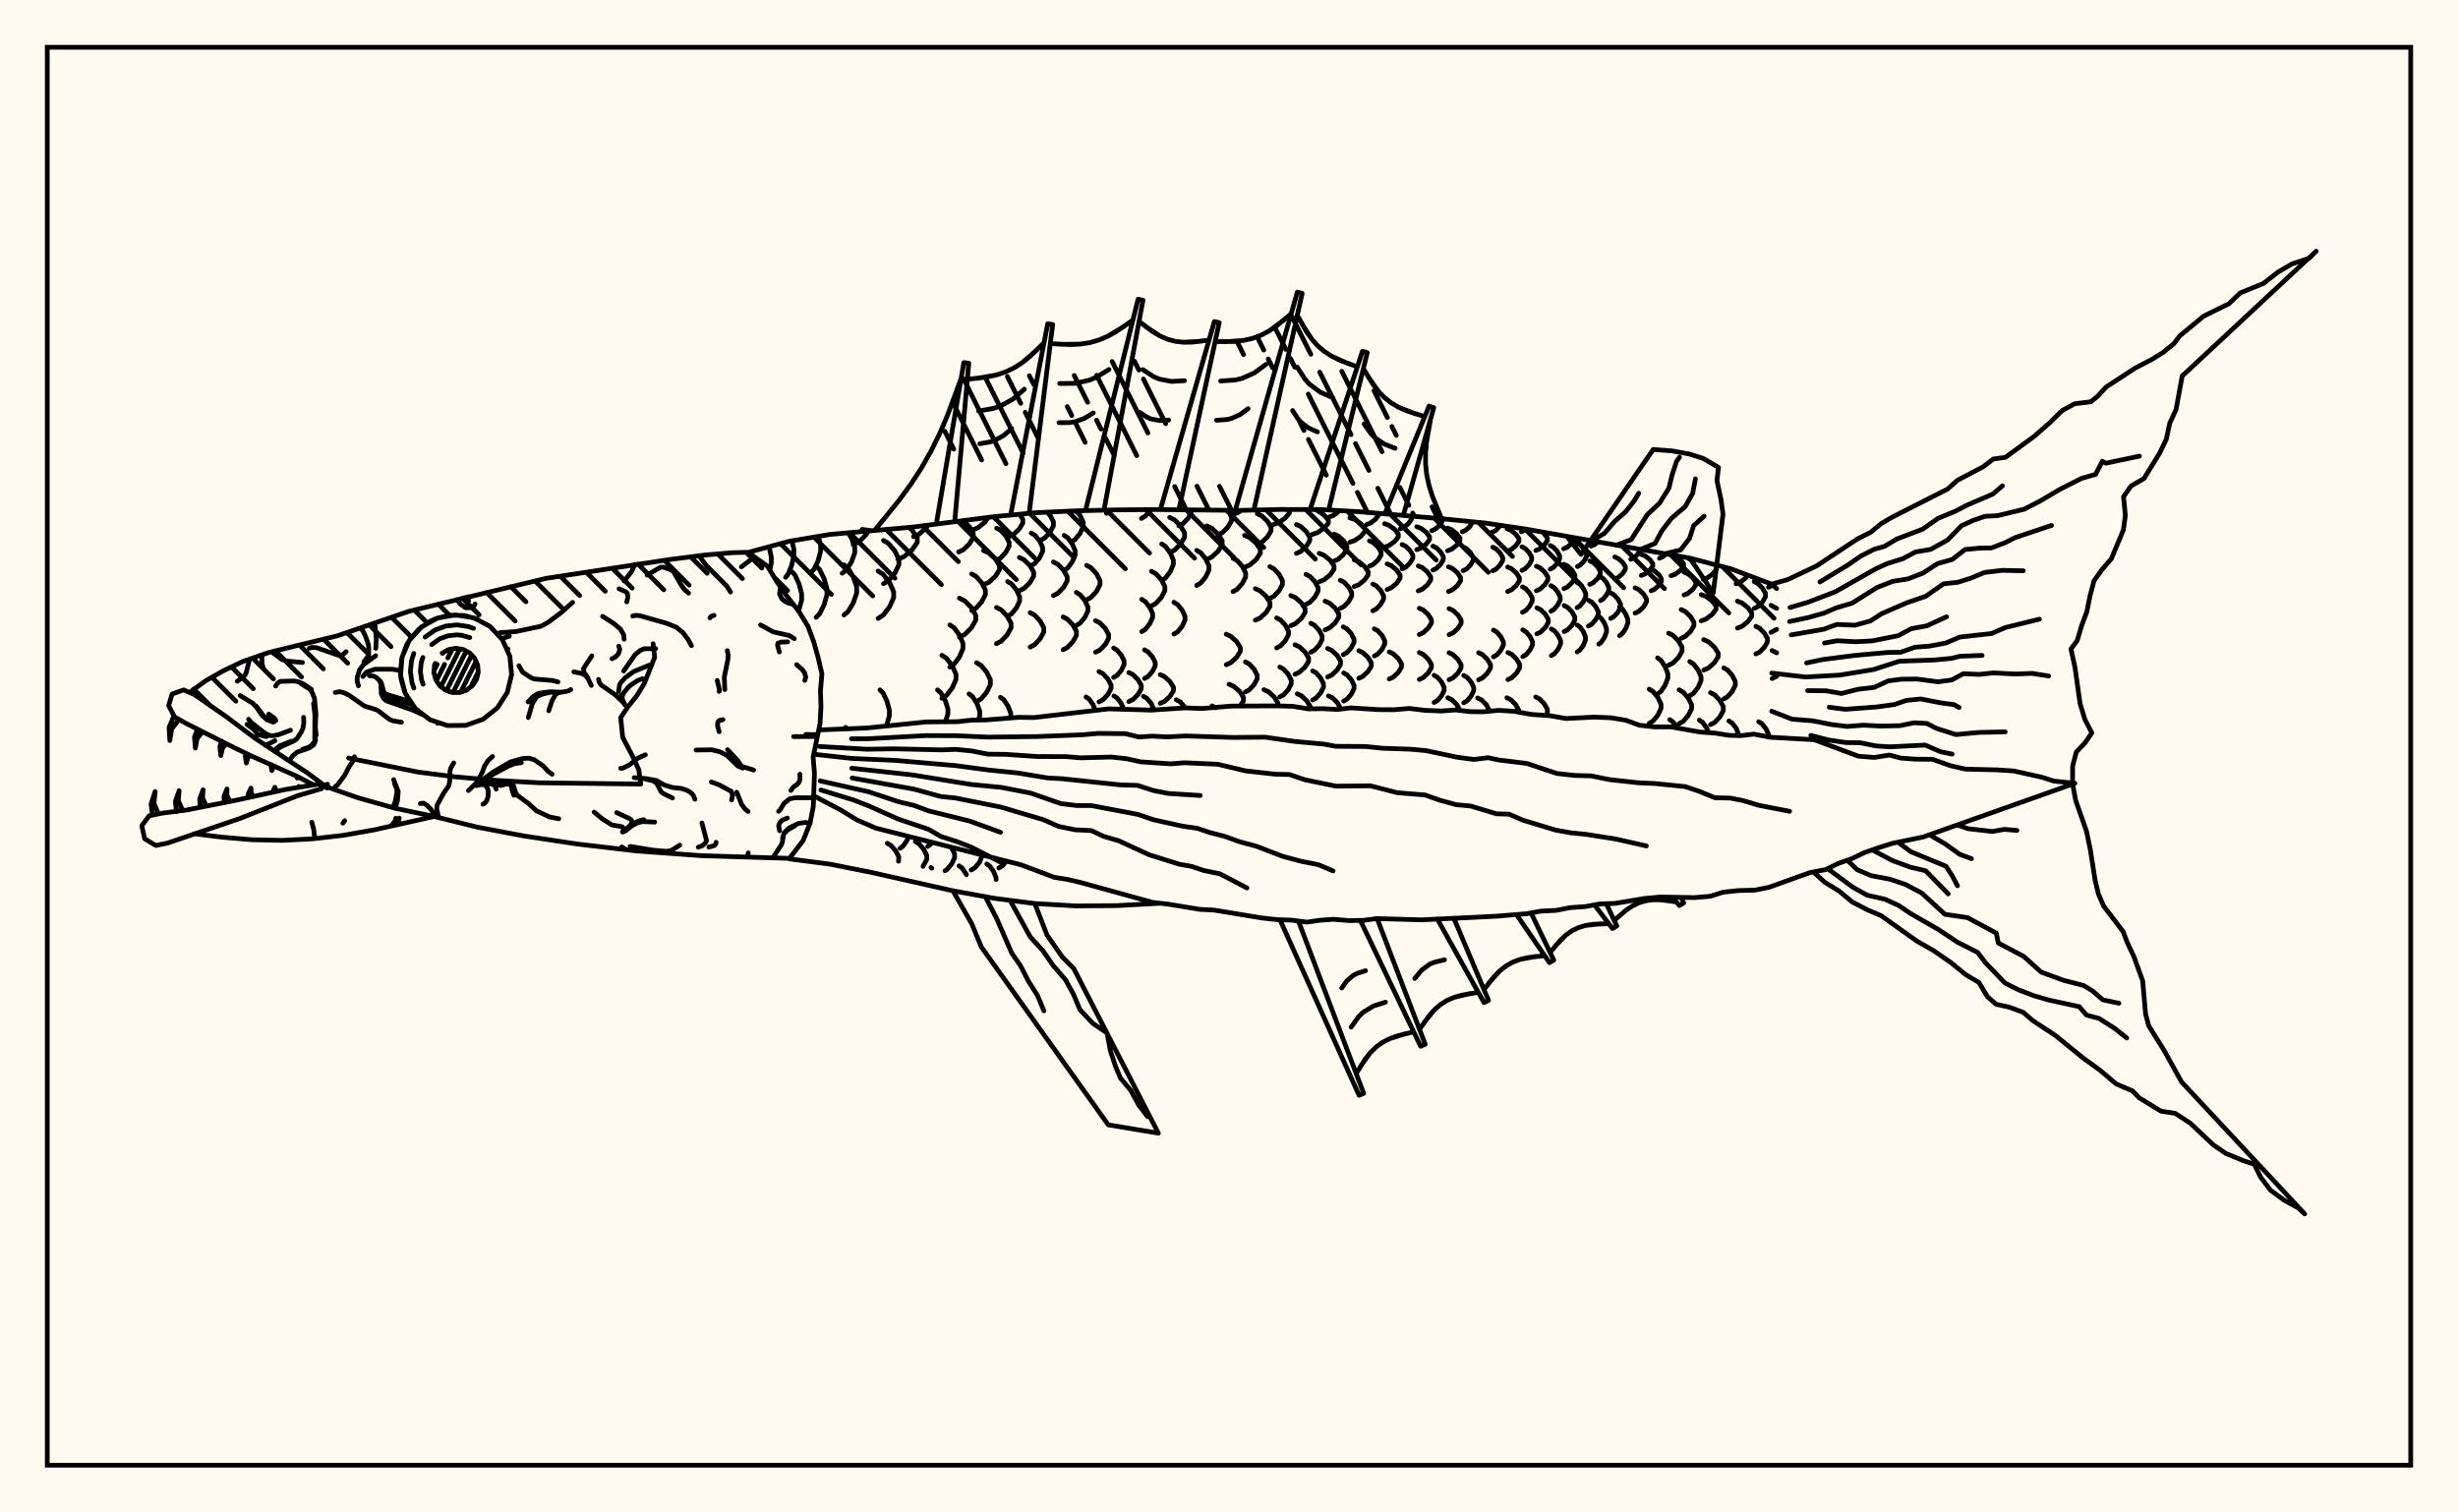 <svg xmlns="http://www.w3.org/2000/svg" width="520" height="320"><rect x="0" y="0" width="520" height="320" fill="floralwhite"/><rect x="10" y="10" width="500" height="300" stroke="black" stroke-width="1" fill="none"/><path stroke="black" stroke-width="1" fill="none" stroke-linecap="round" stroke-linejoin="round" d="
M 158.27 116.88 166.96 114.52 175.62 113.07 192.94 111.54 210.26 109.32 218.92 108.49 227.58 108.08 236.24 107.88 244.9 107.81 262.22 107.99 270.88 107.79 279.54 107.81 288.2 108.31 305.52 109.8 314.18 110.66 322.84 111.95 357.48 118.08 366.15 120.34 374.81 123.59 375.86 124.53 
M 245.46 191.11 236.24 191.61 227.58 191.67 218.92 191.17 210.26 190.05 201.6 188.47 184.28 184.57 175.62 182.84 167.01 181.72 
M 162.86 120.62 163.17 119.16 163.17 117.85 162.7 115.67 
M 168.95 129.28 169.59 126.97 169.59 125.65 169.04 123.53 168.18 121.66 167.51 120.93 
M 179.33 154.24 178.89 153.9 
M 166.19 122.15 166.76 121.43 167.48 119.6 167.95 117.52 167.95 116.23 167.54 114.42 
M 172.66 130.6 173.4 129.86 174.33 127.98 174.94 125.85 174.94 124.53 174.33 122.39 173.4 120.51 172.66 119.78 
M 190.09 182.22 190.15 181.31 189.49 180.01 188.48 178.87 187.7 178.42 
M 171.57 121.12 172.23 120.42 173.07 118.64 173.61 116.61 173.61 115.36 173.11 113.49 
M 187.53 153.57 188.15 151.45 188.15 150.25 187.63 148.33 186.81 146.62 186.17 145.96 
M 190.42 179.47 191.06 179.01 191.88 177.82 192.21 176.96 
M 172.56 113.72 172.84 113.54 
M 178.55 130.12 179.41 129.4 180.52 127.55 181.24 125.46 181.24 124.17 180.52 122.08 179.41 120.23 178.55 119.51 
M 195.27 183.31 196.06 181.82 196.06 181 195.42 179.69 194.42 178.52 193.65 178.07 
M 178.18 121.28 179.03 120.61 180.13 118.9 180.83 116.96 180.83 115.76 180.13 113.82 179.42 112.71 
M 196.26 179.08 196.89 178.61 197.17 178.21 
M 197.13 183.68 196.95 183.55 
M 180.5 115.24 181.69 114.66 183.21 113.16 183.7 112.31 
M 185.77 130.84 186.83 130.16 188.18 128.41 189.06 126.44 189.06 125.22 188.18 123.24 186.83 121.5 185.77 120.82 
M 199.91 184.23 200.33 183.98 201.32 182.8 201.95 181.48 201.95 180.65 201.25 179.24 
M 186.9 123.49 187.95 122.87 189.3 121.28 190.17 119.48 190.17 118.36 189.3 116.56 187.95 114.97 186.9 114.35 
M 200 152.7 200.53 151.06 200.53 149.95 199.95 148.16 199.04 146.58 198.33 145.97 
M 204.45 185.04 203.53 183.64 202.89 183.19 
M 189.95 118.31 191.27 117.76 192.96 116.35 194.05 114.75 194.05 113.76 192.96 112.17 192.28 111.6 
M 199.26 147.75 200.22 147.14 201.45 145.55 202.24 143.76 202.24 142.65 201.45 140.86 200.22 139.27 199.26 138.65 
M 205.46 184.08 206.22 183.62 207.21 182.45 207.84 180.9 
M 193.26 113.53 194.41 113.03 195.88 111.76 196.3 111.11 
M 200.94 141.14 201.84 140.53 202.98 138.98 203.72 137.22 203.72 136.13 202.98 134.37 201.84 132.82 200.94 132.22 
M 206.95 152.35 207.27 151.47 207.27 150.46 206.67 148.82 205.74 147.37 205.01 146.81 
M 210.73 186.07 210.73 185.73 210.21 184.41 209.39 183.24 208.76 182.79 
M 202.96 134.82 204.08 134.26 205.51 132.82 206.43 131.2 206.43 130.19 205.51 128.56 204.08 127.12 202.96 126.56 
M 206.6 148.45 207.54 147.89 208.74 146.46 209.52 144.84 209.52 143.83 208.74 142.21 207.54 140.78 206.6 140.22 
M 211.3 183.65 212.06 183.2 212.91 182.18 
M 202.8 116.79 203.8 116.31 205.07 115.08 205.9 113.69 205.9 112.83 205.07 111.44 203.69 110.16 
M 205.57 129.18 206.5 128.65 207.7 127.31 208.47 125.78 208.47 124.84 207.7 123.32 206.5 121.97 205.57 121.44 
M 213.82 151.86 213.83 150.9 213.25 149.39 212.35 148.05 211.65 147.53 
M 205.76 112.11 206.88 111.67 208.32 110.52 209.07 109.47 
M 208.09 123.71 209.17 123.22 210.56 121.96 211.45 120.54 211.45 119.66 210.56 118.24 209.17 116.98 208.09 116.49 
M 210.81 136.18 211.81 135.66 213.08 134.33 213.9 132.82 213.9 131.88 213.08 130.37 211.81 129.04 210.81 128.52 
M 210.84 118.51 211.69 118.05 212.78 116.87 213.48 115.54 213.48 114.71 212.78 113.38 211.69 112.2 210.84 111.74 
M 213.17 130.37 213.99 129.88 215.04 128.6 215.71 127.16 215.71 126.26 215.04 124.82 213.99 123.54 213.17 123.04 
M 213.42 113.55 214.37 113.11 215.59 111.97 216.38 110.68 216.38 109.88 215.72 108.8 
M 215.65 124.98 216.63 124.5 217.88 123.28 218.68 121.89 218.68 121.03 217.88 119.65 216.63 118.43 215.65 117.95 
M 217.94 136.9 218.87 136.4 220.05 135.14 220.82 133.71 220.82 132.82 220.05 131.39 218.87 130.12 217.94 129.63 
M 218.15 119.68 218.93 119.21 219.94 118.01 220.58 116.65 220.58 115.8 219.94 114.44 218.93 113.24 218.15 112.77 
M 220.18 114.27 221.05 113.8 222.15 112.6 222.86 111.24 222.86 110.4 222.15 109.04 221.53 108.37 
M 222.86 126.01 223.79 125.52 224.99 124.29 225.77 122.89 225.77 122.02 224.99 120.62 223.79 119.39 222.86 118.9 
M 224.9 137.47 225.8 137 226.97 135.79 227.72 134.43 227.72 133.58 226.97 132.21 225.8 131 224.9 130.53 
M 225.12 120.68 225.87 120.18 226.83 118.89 227.46 117.43 227.46 116.52 226.83 115.06 225.87 113.77 225.12 113.27 
M 227.71 132.33 228.49 131.85 229.5 130.64 230.15 129.26 230.15 128.41 229.5 127.03 228.49 125.82 227.71 125.35 
M 231.72 150.3 231.21 149.03 230.39 147.89 229.75 147.45 
M 226.56 114.68 227.4 114.17 228.48 112.88 229.17 111.41 229.17 110.5 228.48 109.03 227.68 108.07 
M 229.88 126.91 230.79 126.41 231.96 125.14 232.71 123.71 232.71 122.82 231.96 121.38 230.79 120.11 229.88 119.61 
M 231.77 137.99 232.66 137.54 233.81 136.38 234.54 135.06 234.54 134.25 233.81 132.93 232.66 131.77 231.77 131.32 
M 232.5 148.5 233.32 148.06 234.37 146.95 235.05 145.69 235.05 144.91 234.37 143.65 233.32 142.53 232.5 142.1 
M 227.5 108.19 227.66 108.07 
M 235.59 143.33 236.3 142.91 237.22 141.82 237.81 140.6 237.81 139.84 237.22 138.62 236.3 137.54 235.59 137.11 
M 237.7 150.01 237.16 148.76 236.31 147.67 235.65 147.25 
M 238.81 148.44 239.66 148.02 240.74 146.95 241.44 145.74 241.44 144.99 240.74 143.78 239.66 142.72 238.81 142.3 
M 234.08 108.61 234.98 107.91 
M 241.54 133.64 242.28 133.17 243.23 131.99 243.84 130.64 243.84 129.81 243.23 128.47 242.28 127.28 241.54 126.81 
M 242.13 143.55 242.86 143.14 243.79 142.09 244.39 140.9 244.39 140.16 243.79 138.97 242.86 137.91 242.13 137.5 
M 244.13 150.22 243.53 148.8 242.61 147.74 241.89 147.33 
M 243.59 128.19 244.51 127.69 245.68 126.42 246.43 124.97 246.43 124.08 245.68 122.64 244.51 121.37 243.59 120.87 
M 245.45 148.81 246.35 148.4 247.51 147.34 248.26 146.15 248.26 145.4 247.51 144.21 246.35 143.15 245.45 142.74 
M 241.47 109.69 242.32 109.18 243.44 107.82 
M 245.77 122.83 246.56 122.3 247.58 120.96 248.23 119.43 248.23 118.49 247.58 116.96 246.56 115.61 245.77 115.09 
M 248.34 134.16 249.1 133.71 250.07 132.54 250.69 131.21 250.69 130.39 250.07 129.06 249.1 127.89 248.34 127.43 
M 250.81 149.78 249.65 148.47 248.85 148.05 
M 247.45 116.91 248.46 116.4 249.76 115.11 250.6 113.65 250.6 112.74 249.76 111.27 248.46 109.98 247.45 109.47 
M 249.39 111.26 250.29 110.77 251.45 109.53 252.2 107.9 
M 253.17 123.87 254.01 123.36 255.07 122.07 255.76 120.61 255.76 119.71 255.07 118.24 254.01 116.95 253.17 116.45 
M 257.19 149.75 256.42 149.36 
M 255.27 118.37 256.32 117.88 257.68 116.65 258.55 115.25 258.55 114.38 257.68 112.98 256.32 111.75 255.27 111.26 
M 259.42 140.64 260.38 140.2 261.61 139.08 262.4 137.81 262.4 137.02 261.61 135.75 260.38 134.63 259.42 134.19 
M 262.35 149.39 263.05 148.3 263.05 147.54 262.25 146.29 260.99 145.2 260.01 144.77 
M 257.64 113.17 258.58 112.71 259.77 111.52 260.54 110.18 260.54 109.36 259.72 107.97 
M 260.85 125.17 261.71 124.69 262.81 123.46 263.52 122.07 263.52 121.21 262.81 119.82 261.71 118.59 260.85 118.11 
M 263.47 146.41 264.27 145.97 265.3 144.87 265.97 143.61 265.97 142.83 265.3 141.58 264.27 140.47 263.47 140.04 
M 260.79 108.84 261.93 108.44 262.58 107.98 
M 263.28 120.03 264.36 119.57 265.73 118.4 266.62 117.06 266.62 116.24 265.73 114.91 264.36 113.73 263.28 113.27 
M 265.57 131.21 266.57 130.76 267.84 129.6 268.67 128.29 268.67 127.48 267.84 126.16 266.57 125 265.57 124.55 
M 270.34 149.36 270.34 148.7 269.56 147.46 268.34 146.35 267.39 145.92 
M 265.99 115.18 266.93 114.74 268.12 113.62 268.89 112.34 268.89 111.55 268.12 110.27 266.93 109.15 265.99 108.7 
M 268.65 126.6 269.5 126.15 270.6 124.98 271.31 123.66 271.31 122.84 270.6 121.52 269.5 120.35 268.65 119.89 
M 270.08 137.09 270.89 136.66 271.92 135.55 272.58 134.3 272.58 133.53 271.92 132.27 270.89 131.17 270.08 130.74 
M 270.75 147.45 271.53 147.03 272.53 145.93 273.17 144.68 273.17 143.91 272.53 142.66 271.53 141.56 270.75 141.13 
M 269.26 111.03 270.4 110.64 271.85 109.65 272.79 108.53 272.75 107.79 
M 273.08 132.38 274.06 131.95 275.31 130.84 276.11 129.58 276.11 128.8 275.31 127.55 274.06 126.44 273.08 126 
M 273.96 142.66 274.89 142.23 276.07 141.15 276.84 139.92 276.84 139.16 276.07 137.93 274.89 136.84 273.96 136.42 
M 277.22 149.98 277.22 149.54 276.48 148.3 275.33 147.21 274.44 146.79 
M 274.26 117.09 275.17 116.68 276.33 115.61 277.08 114.41 277.08 113.66 276.33 112.46 275.17 111.39 274.26 110.98 
M 276.29 127.86 277.11 127.43 278.16 126.33 278.84 125.08 278.84 124.3 278.16 123.05 277.11 121.95 276.29 121.52 
M 277.31 137.98 278.08 137.57 279.07 136.5 279.7 135.3 279.7 134.55 279.07 133.35 278.08 132.28 277.31 131.87 
M 277.7 148.1 278.43 147.68 279.38 146.61 279.99 145.4 279.99 144.65 279.38 143.44 278.43 142.36 277.7 141.95 
M 277.61 113.07 278.71 112.7 280.11 111.76 281.02 110.69 281.02 110.03 280.11 108.96 278.71 108.02 278.06 107.8 
M 279.09 123.09 280.1 122.68 281.39 121.63 282.22 120.45 282.22 119.71 281.39 118.53 280.1 117.48 279.09 117.07 
M 280.33 133.27 281.26 132.85 282.45 131.8 283.22 130.6 283.22 129.86 282.45 128.66 281.26 127.61 280.33 127.19 
M 280.86 143.23 281.74 142.82 282.87 141.77 283.6 140.58 283.6 139.85 282.87 138.66 281.74 137.61 280.86 137.2 
M 283.66 150.03 282.97 148.72 281.89 147.65 281.04 147.24 
M 281.21 109.37 282.13 109.04 283.43 108.03 
M 282.26 118.7 283.12 118.31 284.22 117.32 284.93 116.2 284.93 115.51 284.22 114.39 283.12 113.4 282.26 113.01 
M 283.55 128.71 284.33 128.31 285.32 127.28 285.96 126.1 285.96 125.38 285.32 124.21 284.33 123.17 283.55 122.77 
M 284.17 138.51 284.9 138.11 285.84 137.08 286.45 135.92 286.45 135.2 285.84 134.04 284.9 133.02 284.17 132.62 
M 284.26 148.33 284.97 147.92 285.87 146.89 286.45 145.72 286.45 144.99 285.87 143.82 284.97 142.78 284.26 142.38 
M 285.57 114.71 286.59 114.36 287.89 113.47 288.74 112.45 288.74 111.82 287.89 110.81 286.59 109.91 285.57 109.56 
M 286.49 124.1 287.44 123.72 288.65 122.74 289.43 121.62 289.43 120.93 288.65 119.82 287.44 118.83 286.49 118.45 
M 287.46 143.51 288.31 143.11 289.4 142.09 290.11 140.94 290.11 140.23 289.4 139.08 288.31 138.07 287.46 137.67 
M 289.09 110.99 289.93 110.67 290.99 109.86 291.67 108.93 291.67 108.59 
M 289.72 119.78 290.51 119.42 291.52 118.49 292.17 117.44 292.17 116.79 291.52 115.73 290.51 114.8 289.72 114.44 
M 290.43 129.23 291.16 128.84 292.1 127.86 292.71 126.74 292.71 126.05 292.1 124.94 291.16 123.96 290.43 123.57 
M 290.75 138.79 291.46 138.4 292.37 137.4 292.95 136.27 292.95 135.57 292.37 134.44 291.46 133.44 290.75 133.05 
M 292.92 115.76 293.85 115.42 295.05 114.56 295.82 113.58 295.82 112.98 295.05 112 293.85 111.14 292.92 110.8 
M 293.45 124.72 294.33 124.35 295.47 123.41 296.2 122.34 296.2 121.68 295.47 120.62 294.33 119.67 293.45 119.31 
M 293.9 143.66 294.74 143.27 295.81 142.27 296.5 141.14 296.5 140.44 295.81 139.32 294.74 138.32 293.9 137.93 
M 296.24 111.88 297 111.57 297.97 110.77 298.59 109.86 298.49 109.16 
M 296.62 120.37 297.36 120.02 298.29 119.12 298.9 118.11 298.9 117.48 298.29 116.46 297.36 115.56 296.62 115.21 
M 299.73 116.29 300.6 115.96 301.72 115.11 302.43 114.16 302.43 113.57 301.72 112.61 300.6 111.77 299.73 111.44 
M 300.04 125.02 300.89 124.66 301.98 123.74 302.68 122.7 302.68 122.06 301.98 121.01 300.89 120.09 300.04 119.74 
M 300.26 134.25 301.09 133.87 302.15 132.9 302.83 131.81 302.83 131.13 302.15 130.03 301.09 129.06 300.26 128.69 
M 300.26 143.76 301.08 143.37 302.14 142.38 302.82 141.26 302.82 140.56 302.14 139.44 301.08 138.45 300.26 138.06 
M 302.89 112.28 303.61 111.97 304.52 111.17 305.11 110.27 305.11 109.76 
M 303.15 120.62 303.86 120.28 304.76 119.4 305.34 118.4 305.34 117.78 304.76 116.78 303.86 115.9 303.15 115.55 
M 303.38 148.63 304.07 148.24 304.95 147.24 305.51 146.11 305.51 145.41 304.95 144.27 304.07 143.27 303.38 142.88 
M 306.24 116.53 307.08 116.21 308.15 115.37 308.85 114.43 308.85 113.84 308.15 112.9 307.08 112.06 306.24 111.74 
M 306.44 125.15 307.27 124.79 308.33 123.88 309.01 122.85 309.01 122.22 308.33 121.19 307.27 120.28 306.44 119.93 
M 306.56 134.29 307.38 133.92 308.43 132.96 309.11 131.87 309.11 131.19 308.43 130.1 307.38 129.14 306.56 128.77 
M 306.55 143.82 307.37 143.43 308.42 142.44 309.1 141.31 309.1 140.61 308.42 139.49 307.37 138.49 306.55 138.1 
M 308.86 150.31 308.18 149.06 307.12 148.04 306.29 147.64 
M 309.36 112.5 310.06 112.19 310.95 111.4 311.52 110.4 
M 309.53 120.74 310.22 120.4 311.1 119.52 311.67 118.53 311.67 117.92 311.1 116.94 310.22 116.06 309.53 115.72 
M 309.66 148.69 310.34 148.3 311.21 147.29 311.77 146.15 311.77 145.44 311.21 144.3 310.34 143.29 309.66 142.9 
M 312.8 143.83 313.61 143.44 314.65 142.45 315.33 141.32 315.33 140.62 314.65 139.49 313.61 138.49 312.8 138.1 
M 315.12 150.47 314.45 149.11 313.4 148.08 312.59 147.68 
M 315.69 112.58 316.37 112.28 317.45 111.15 
M 315.81 120.76 316.49 120.42 317.35 119.55 317.91 118.57 317.91 117.96 317.35 116.98 316.49 116.11 315.81 115.77 
M 315.95 138.97 316.63 138.59 317.49 137.61 318.05 136.49 318.05 135.8 317.49 134.69 316.63 133.7 315.95 133.32 
M 318.84 116.63 319.64 116.31 320.67 115.48 321.33 114.54 321.33 113.96 320.67 113.02 319.64 112.19 318.84 111.87 
M 318.95 125.15 319.75 124.8 320.78 123.89 321.44 122.87 321.44 122.24 320.78 121.22 319.75 120.32 318.95 119.97 
M 319.01 143.79 319.81 143.4 320.84 142.4 321.5 141.28 321.5 140.58 320.84 139.45 319.81 138.45 319.01 138.06 
M 321.29 150.67 321.29 150.23 320.63 149.06 319.6 148.03 318.79 147.63 
M 321.87 112.52 322.81 111.95 
M 321.98 120.68 322.64 120.34 323.49 119.47 324.03 118.49 324.03 117.88 323.49 116.9 322.64 116.03 321.98 115.69 
M 322.09 129.54 322.75 129.18 323.6 128.24 324.15 127.18 324.15 126.53 323.6 125.47 322.75 124.53 322.09 124.17 
M 322.15 138.92 322.81 138.54 323.66 137.56 324.21 136.44 324.21 135.75 323.66 134.64 322.81 133.66 322.15 133.27 
M 324.91 116.47 325.69 116.14 326.69 115.31 327.34 114.37 327.34 113.79 326.39 112.59 
M 325.03 124.99 325.81 124.64 326.81 123.73 327.45 122.71 327.45 122.08 326.81 121.06 325.81 120.15 325.03 119.8 
M 325.13 134.12 325.91 133.75 326.9 132.79 327.55 131.7 327.55 131.03 326.9 129.94 325.91 128.98 325.13 128.61 
M 327.04 151.36 327.35 150.81 327.35 150.08 326.69 148.9 325.68 147.86 324.89 147.46 
M 327.96 120.42 328.6 120.08 329.42 119.21 329.95 118.22 329.95 117.61 329.42 116.63 328.6 115.76 327.96 115.42 
M 328.1 129.32 328.74 128.95 329.54 128.01 330.07 126.95 330.07 126.29 329.54 125.23 328.74 124.29 328.1 123.92 
M 328.19 138.71 328.82 138.33 329.63 137.35 330.15 136.24 330.15 135.55 329.63 134.44 328.82 133.45 328.19 133.07 
M 330.8 116.1 331.57 115.77 332.54 114.94 333.17 113.82 
M 330.86 124.54 331.6 124.19 332.55 123.29 333.17 122.28 333.17 121.65 332.55 120.63 331.6 119.74 330.86 119.39 
M 330.9 133.63 331.62 133.26 332.55 132.3 333.15 131.21 333.15 130.54 332.55 129.45 331.62 128.5 330.9 128.12 
M 333.72 119.86 334.34 119.53 335.13 118.68 335.64 117.71 335.64 117.11 335.13 116.15 334.34 115.29 333.72 114.96 
M 333.65 128.56 334.24 128.2 334.98 127.27 335.47 126.23 335.47 125.58 334.98 124.54 334.24 123.61 333.65 123.25 
M 333.66 137.94 334.22 137.55 334.95 136.56 335.41 135.44 335.41 134.74 334.95 133.62 334.22 132.63 333.66 132.24 
M 336.57 115.55 337.33 115.24 337.99 114.69 
M 336.32 123.64 337.04 123.3 337.95 122.44 338.54 121.46 338.54 120.85 337.95 119.88 337.04 119.01 336.32 118.68 
M 336.04 132.46 336.71 132.09 337.56 131.14 338.12 130.06 338.12 129.4 337.56 128.32 336.71 127.37 336.04 127 
M 338.61 127.07 339.16 126.73 339.88 125.86 340.34 124.88 340.34 124.27 339.88 123.28 339.16 122.41 338.61 122.07 
M 338.23 136.29 338.75 135.89 339.43 134.87 339.86 133.72 339.86 133 339.43 131.85 338.75 130.83 338.23 130.43 
M 341.61 122.49 342.33 122.18 343.26 121.37 343.85 120.45 343.85 119.88 343.26 118.97 342.33 118.16 341.61 117.84 
M 340.74 130.84 341.42 130.47 342.28 129.54 342.83 128.47 342.83 127.81 342.28 126.75 341.42 125.81 340.74 125.44 
M 345 118.33 345.64 118.04 346.46 117.28 346.99 116.43 346.99 116.2 
M 342.62 134.49 343.19 134.08 343.91 133.02 344.38 131.82 344.38 131.07 343.91 129.88 343.19 128.82 342.62 128.4 
M 347.23 121.74 348.01 121.44 349.01 120.66 349.65 119.79 349.65 119.25 349.01 118.37 348.01 117.6 347.23 117.3 
M 345.92 129.72 346.69 129.36 347.68 128.43 348.32 127.37 348.32 126.71 347.68 125.66 346.69 124.73 345.92 124.36 
M 348.89 153.05 349.7 152.56 350.73 151.3 351.4 149.87 351.4 148.99 350.73 147.56 349.7 146.3 348.89 145.81 
M 351.07 118.11 351.74 117.82 352.5 117.17 
M 349.32 125 350.01 124.69 350.91 123.9 351.48 123.01 351.48 122.46 350.91 121.56 350.01 120.77 349.32 120.47 
M 350.67 146.83 351.37 146.31 352.26 144.98 352.84 143.47 352.84 142.54 352.26 141.04 351.37 139.71 350.67 139.19 
M 354.84 154.03 353.93 152.74 353.25 152.26 
M 353.51 121.82 354.37 121.51 355.46 120.73 356.17 119.84 356.17 119.28 355.46 118.39 354.37 117.61 353.82 117.41 
M 353.01 140.74 353.92 140.28 355.1 139.1 355.85 137.77 355.85 136.94 355.1 135.6 353.92 134.42 353.01 133.96 
M 355.22 153.11 356.07 152.63 357.16 151.38 357.86 149.97 357.86 149.09 357.16 147.68 356.07 146.43 355.22 145.95 
M 357.37 118.28 357.7 118.14 
M 356.28 125.88 357.07 125.56 358.09 124.72 358.75 123.77 358.75 123.18 358.09 122.23 357.07 121.39 356.28 121.06 
M 355.66 135.06 356.53 134.65 357.64 133.59 358.35 132.39 358.35 131.65 357.64 130.45 356.53 129.39 355.66 128.97 
M 357.48 147.2 358.24 146.71 359.23 145.45 359.86 144.03 359.86 143.15 359.23 141.73 358.24 140.47 357.48 139.98 
M 361.47 155.01 361.05 154.01 360.18 152.82 359.5 152.36 
M 360.31 122.58 361.22 122.25 362.37 121.4 363.12 120.44 363.12 119.84 362.84 119.48 
M 359.9 131.36 360.91 130.98 362.2 130.01 363.03 128.92 363.03 128.24 362.2 127.15 360.91 126.18 359.9 125.81 
M 360.42 141.78 361.41 141.35 362.67 140.22 363.49 138.95 363.49 138.17 362.67 136.9 361.41 135.77 360.42 135.34 
M 361.86 153.31 362.73 152.86 363.85 151.68 364.57 150.35 364.57 149.52 363.85 148.19 362.73 147.01 361.86 146.55 
M 364.69 147.87 365.47 147.42 366.46 146.28 367.11 144.99 367.11 144.19 366.46 142.9 365.47 141.76 364.69 141.32 
M 367.88 155.63 367.32 154.11 366.44 152.98 365.76 152.54 
M 367.27 123.53 368.18 123.17 369.34 122.25 369.74 121.69 
M 367.56 132.89 368.53 132.51 369.78 131.51 370.59 130.39 370.59 129.7 369.78 128.57 368.53 127.58 367.56 127.19 
M 371.11 128.73 371.88 128.34 372.87 127.36 373.5 126.24 373.5 125.55 372.87 124.43 371.88 123.45 371.11 123.06 
M 371.46 138.36 372.25 137.97 373.26 136.95 373.91 135.8 373.91 135.09 373.26 133.94 372.25 132.92 371.46 132.52 
M 374.18 155.92 374.18 155.45 373.61 154.22 372.74 153.13 372.05 152.7 
M 374.13 124.24 375.07 123.83 
M 374.66 133.8 375.86 133.15 
M 375.86 128.72 374.66 128.07 
M 374.89 143.57 375.86 143.09 
M 375.86 138.13 374.89 137.64 
M 182.39 112.01 184.28 112.26 
M 198.16 110.39 203.9 76.72 204.95 76.85 201.97 110.38 
M 213.9 108.49 221.65 68.5 222.7 68.66 217.72 108.61 
M 229.75 107.58 240.77 63.3 241.8 63.53 233.55 107.94 
M 245.61 107.38 256.9 68.03 257.93 68.28 249.39 107.87 
M 261.46 107.5 274.46 61.8 275.48 62.06 265.26 107.92 
M 277.32 107.28 288.24 74.31 289.25 74.61 281.08 107.9 
M 293.16 108.24 302.32 85.92 303.32 86.26 296.89 109.01 
M 303.73 109.15 305.53 109.8 
M 185.06 112.19 190.2 105.85 192.66 102.5 194.92 99.04 196.96 95.45 198.79 91.74 200.42 87.93 203.33 80.08 
M 204.65 80.26 208.84 79.76 210.85 79.32 212.76 78.68 214.56 77.82 216.26 76.73 217.86 75.45 220.88 72.5 
M 222.19 72.71 226.45 72.91 228.52 72.81 230.53 72.5 232.47 71.94 234.34 71.15 236.16 70.14 239.67 67.73 
M 240.97 68.01 243.91 70.2 245.43 71.1 247.01 71.78 248.66 72.22 250.37 72.41 252.13 72.4 255.77 71.96 
M 257.06 72.28 261.11 72.25 263.06 72.03 264.93 71.61 266.72 70.95 268.42 70.06 270.05 68.96 273.16 66.37 
M 274.45 66.7 276.38 70.15 277.49 71.72 278.73 73.13 280.14 74.34 281.72 75.36 283.44 76.22 287.14 77.61 
M 288.42 77.98 290.47 81.31 291.62 82.81 292.91 84.14 294.35 85.27 295.95 86.2 297.68 86.96 301.4 88.15 
M 302.66 88.58 301.81 93.39 301.59 95.77 301.58 98.13 301.83 100.46 302.33 102.77 303.05 105.05 304.9 109.57 
M 206.76 80.05 210.85 79.32 212.76 78.68 214.56 77.82 216.26 76.73 219.39 74.01 
M 207.03 86.97 210.16 86.41 211.63 85.92 214.31 84.43 216.71 82.34 
M 207.3 93.89 209.48 93.5 210.5 93.16 212.36 92.12 214.03 90.67 
M 224.33 72.85 228.52 72.81 230.53 72.5 232.47 71.94 234.34 71.15 237.93 68.98 
M 224.18 81.14 227.39 81.11 230.42 80.45 231.86 79.84 234.61 78.18 
M 224.04 89.43 226.27 89.41 227.34 89.25 229.38 88.53 231.29 87.37 
M 242.43 69.15 245.43 71.1 247.01 71.78 248.66 72.22 250.37 72.41 253.94 72.22 
M 241.75 78.2 244.06 79.69 245.27 80.21 247.84 80.7 250.58 80.55 
M 241.08 87.24 242.68 88.28 243.52 88.64 245.31 88.98 247.22 88.88 
M 259.1 72.31 263.06 72.03 264.93 71.61 266.72 70.95 268.42 70.06 271.62 67.71 
M 258.23 80.61 261.27 80.4 262.71 80.08 265.38 78.89 267.83 77.09 
M 257.36 88.92 259.48 88.77 260.48 88.55 262.34 87.72 264.04 86.46 
M 275.39 68.46 277.49 71.72 278.73 73.13 280.14 74.34 281.72 75.36 285.26 76.95 
M 274.42 77.66 276.03 80.16 276.98 81.24 279.27 82.95 281.99 84.17 
M 273.45 86.86 274.57 88.6 275.23 89.35 276.82 90.54 278.71 91.38 
M 289.42 79.68 291.62 82.81 292.91 84.14 294.35 85.27 295.95 86.2 299.51 87.59 
M 288.59 89.71 290.02 91.74 290.86 92.61 292.84 93.95 295.15 94.85 
M 173.21 154.44 183.37 154.03 195.98 152.74 202.56 152.69 205.48 152.37 208.62 152.32 215.5 151.77 218.72 151.82 234.54 149.98 243.61 150.24 250.66 149.77 254.24 149.9 260.54 149.39 270.21 149.35 273.5 149.44 276.77 149.98 279.9 149.94 282.96 150.11 285.77 149.77 291.65 150.14 294.91 150.16 298.15 149.89 301.52 150.3 304.96 150.43 307.94 150.21 311.1 150.57 313.75 150.6 317.05 150.29 320.32 150.5 324.01 151.16 327.81 151.41 331.29 152.02 337.3 151.72 340.71 151.86 343.94 152.38 346.82 153.44 349.93 153.79 353.5 153.79 359.66 154.89 362.78 155.1 365.82 155.59 368.38 155.64 371.03 155.32 374.44 155.98 383.82 156.51 393.16 159.99 396.5 160.26 399.75 159.75 402.03 160.38 405.15 160.62 408.84 160.65 412.6 162 415.82 162.73 422.59 162.89 426.01 163.12 431.88 164.42 434.52 165.26 438.96 165.72 406.86 177.09 400.34 178.43 397.35 179.38 394.43 180.39 391.77 181.67 388.86 182.7 386.22 183.99 382.92 184.62 374.26 187.72 371.28 188.33 367.77 188.42 364.53 188.77 361.79 189.63 358.48 189.91 351.16 189.79 347.87 190.1 341.7 191.13 338.34 191.26 335.41 191.81 332.16 192.04 329.23 192.61 325.93 192.78 322.98 193.32 316.54 193.85 300.81 194.62 291.23 194.35 288.49 194.72 285.45 194.78 282.07 194.5 279.18 194.71 276.5 195.1 273.23 194.68 270.28 194.58 267.09 194.24 256.87 192.56 253.86 192.4 247.06 191.29 243.88 190.93 228.58 186.71 225.7 186.04 223.07 185.63 215.97 182.96 185.27 175.21 181.23 173.45 177.99 171.45 172.08 168.34 
M 180.13 156.3 183.48 156.31 195.91 155.63 202.29 155.66 209.06 155.96 219.33 155.84 229.06 155.46 232.33 155.17 238.08 155.23 240.93 155.93 243.74 155.75 246.93 155.91 250.86 155.71 260.85 156.03 267.62 155.97 273.98 156.88 280.04 157.43 282.57 157.9 288.9 157.94 292.47 158.31 298.46 158.52 301.64 158.81 308.37 160.23 311.81 160.68 314.84 160.31 317.05 160.79 323.01 161.53 329.43 163.66 333.17 164.07 336.64 164.16 340.49 164.95 346.62 165.62 350.09 165.77 356.52 166.43 359.47 167.42 362.78 168.78 366.05 168.86 368.73 169.38 372.19 170.41 378.6 171.65 
M 173.37 157.94 183.46 158.52 189.3 158.43 199.21 158.66 202.21 158.55 205.54 158.88 209 159.56 212.75 159.6 219.4 160.06 225.51 160.08 228.6 160.34 235.12 160.17 238.33 160.53 241.33 161.19 247.69 161.61 250.55 161.38 257.61 161.7 263.57 163.11 269.86 163.81 272.8 163.87 276.08 164.99 282.64 166.33 289.92 166.26 295.62 167.72 301.47 168.2 304.64 169.32 308.11 170.26 311.13 170.54 316.61 172.19 319.26 172.26 322.15 173.52 329.07 175.62 332.26 176.2 335.41 176.51 341.89 177.53 348.29 178.98 
M 172.15 159.58 180.16 160.46 189.41 160.88 202.13 161.98 209.13 162.92 215.35 163.55 221.65 164.6 224.66 164.76 237.13 166.07 240.65 166.17 244.01 167.26 247.19 167.88 253.91 168.31 
M 180.2 162.54 192.93 163.94 205.41 165.97 211.88 166.6 218.04 167.8 224.44 170.03 227.8 170.43 230.86 170.44 240.72 172.31 244.1 173.46 250.22 174.81 253.25 175.24 256.02 176.17 259.05 176.94 262.2 178.08 265.74 179.03 271.39 181.19 275.2 182.21 278.92 182.95 282.03 184.27 
M 180.28 164.61 193.34 166.96 199.01 168.52 202.05 168.83 211.78 170.77 220.77 173.44 223.96 174.85 227.47 175.57 230.89 175.74 233.53 176.98 236.61 177.86 243.16 180.87 249.53 182.86 252.07 183.3 254.6 184.16 258.08 184.88 263.8 187.87 
M 173.51 165.22 183.79 167.53 190.16 169.65 193.34 170.4 196.38 171.54 205.14 173.72 211.66 176.09 
M 173.65 167.14 180.63 169.28 183.89 170.55 190.02 173.29 196.47 175.48 199.08 176.99 202.3 178.01 205.46 179.23 211.8 182.48 
M 218.92 191.17 221.5 197.84 224.75 202.49 227.17 204.94 245.06 239.75 234.46 237.99 207.59 200.33 205.59 195.47 201.6 188.47 
M 213.68 190.49 217.94 198.2 220.64 201.16 222.78 204.25 225.39 207.27 227.11 210.38 228.46 213.62 231.18 216.51 234.2 218.56 234.91 222.33 235.99 225.61 237.03 228.08 239.17 230.64 240.96 233.88 242.78 236.26 
M 208.45 189.72 210.84 194.32 214.04 201.65 215.89 204.32 217.56 207.57 219.49 210.62 220.84 213.87 
M 355.7 189.92 356.19 191.05 355.29 191.6 353.89 189.89 
M 339.82 191.2 342.04 195.91 341.13 196.46 337.32 191.45 
M 323.9 193.15 328.71 203.14 327.79 203.67 320.82 193.5 
M 307.6 194.34 314.9 211.66 313.95 212.13 304.05 194.4 
M 291.34 194.35 301.51 220.95 300.54 221.37 287.79 194.73 
M 274.69 194.87 288.49 231.34 287.52 231.75 270.78 194.6 
M 356.08 189.92 355.79 190.13 
M 354.65 190.82 351.34 190.39 349.74 190.37 348.21 190.57 346.75 191 345.35 191.68 344.02 192.56 341.48 194.74 
M 340.35 195.43 336.99 195.56 335.4 195.81 333.91 196.27 332.53 196.94 331.26 197.85 330.09 198.95 327.93 201.52 
M 326.78 202.19 323.26 202.6 321.6 202.98 320.05 203.56 318.63 204.36 317.32 205.38 316.12 206.59 313.93 209.37 
M 312.74 209.95 309.25 210.55 307.62 211.02 306.1 211.67 304.72 212.55 303.47 213.63 302.34 214.9 300.3 217.79 
M 299.08 218.31 295.58 219.18 293.95 219.78 292.45 220.56 291.1 221.54 289.89 222.73 288.81 224.09 286.91 227.16 
M 338.65 195.45 335.4 195.81 333.91 196.27 332.53 196.94 331.26 197.85 328.99 200.19 
M 325 202.35 321.6 202.98 320.05 203.56 318.63 204.36 317.32 205.38 315.01 207.94 
M 310.97 210.21 307.62 211.02 306.1 211.67 304.72 212.55 303.47 213.63 301.3 216.31 
M 305.59 203.07 303.41 203.6 302.42 204.02 300.72 205.29 299.3 207.03 
M 297.3 218.71 293.95 219.78 292.45 220.56 291.1 221.54 289.89 222.73 287.83 225.59 
M 293.1 212.04 290.53 212.86 288.34 214.21 287.41 215.12 285.84 217.32 
M 288.89 205.38 287.1 205.95 286.3 206.36 284.94 207.52 283.84 209.04 
M 374.81 123.59 378.28 122.6 384.3 119.74 392.99 114 395.73 112.63 397.94 110.82 400.11 109.52 412.04 103.46 414.11 101.61 419.55 98.76 421.71 97.11 424.25 96.77 430.4 92.28 433.75 89.33 436.26 86.86 438.92 85.42 442.3 85.01 443.69 83.91 445.52 81.92 451.77 77.84 455.15 76.09 457.56 74.61 459.91 72.69 461.14 71.07 466.18 66.9 471.56 64.25 473.93 61.97 478.83 59.98 481.98 57.53 484.92 55.82 488.5 54.65 490 53.15 461.65 79.56 460.35 86.66 459.02 89.54 458.27 93 456.86 95.9 453.57 101.25 450.82 102.83 449.24 105.1 449.63 109.02 449.21 112.12 446.67 118.21 444.67 120.53 443 122.88 442.16 126.05 441.48 129.43 440.37 132.4 439.44 135.54 438.12 137.31 438.96 141.14 440.05 148.87 441.08 152.26 442.54 155.05 441.05 157.23 439.26 159.09 438.48 162.05 438.46 165.67 
M 438.48 165.89 439.11 169.32 441.4 175.85 442.22 179.79 443.21 186.13 443.91 189.1 445.05 191.71 449.15 197.1 450.07 199.51 451.42 202.35 453.29 207.52 453.9 214.46 454.55 217 457.83 222.26 461.52 228.91 487.57 256.84 486.22 255.59 483.19 253.92 480.34 251.83 478.25 249.06 476.91 246.34 474.54 245.55 470.88 244.04 468.25 242.24 463.35 237.63 460.15 235.55 457.19 235.11 452.56 232.28 451.14 230.8 447.71 229.35 444.24 226.42 440.59 223.77 434.9 219.13 430.05 215.94 427.97 214.15 424.98 213.07 422.3 212.49 420.46 210.88 418.64 207.86 415.9 206.24 412.65 203.61 409.08 201.14 405.55 199.13 398.01 193.76 395.14 192.54 391.86 190.84 389.09 188.54 386.01 186.64 383.64 184.49 
M 385.01 123.13 390.85 119.59 393.65 117.66 396.49 116.21 398.67 115.6 401.23 114.06 406.74 111.96 410.03 109.66 413.64 108.17 416.29 106.8 421.56 104.55 423.63 102.79 
M 378.68 128.54 382.43 127.44 388.31 125.19 396.75 120.39 399.25 119.24 402.53 118.22 405.24 116.78 408.43 116.24 412.04 114.24 414.94 111.25 417.42 110.11 419.93 109.24 422.55 109.11 428.19 107.75 431.62 105.99 435.84 103.5 440.4 101.2 443.32 100.37 444.77 97.59 445.51 98 452.61 96.51 
M 378.59 131.5 382.41 130.69 385.81 129.75 388.43 128.62 391.82 127.61 397.1 124.3 400.44 122.99 403.64 122.48 406.81 121.26 409.91 119.24 413.02 118.36 415.72 116.26 419.05 115.95 421.3 115.93 424.29 114.78 426.29 113.75 434 111.17 
M 378.93 134.33 385.81 133.14 388.61 132.11 392.44 132.28 395.68 131.39 398.03 129.86 403.45 127.51 407.38 126.17 411.18 123.52 414.22 123.19 417.04 122.29 419.82 121.12 423.64 120.67 428.03 120.77 
M 385.98 136.05 388.64 135.57 392.59 135.78 396.06 135.6 401.6 134.49 404.32 133.02 407.62 132.41 411.8 130.5 
M 382.2 140.26 385.56 139.55 392.48 138.66 399.43 138.04 402.09 138 405.09 136.94 408.19 136.7 411.64 136.05 414.6 134.79 421.32 134.04 424.25 132.77 431.45 131 
M 374.81 142.41 382 143.24 389.22 142.83 396.36 141.66 401.83 139.9 409.18 139.64 412.88 139.29 414.68 138.84 419.32 138.67 
M 382.41 146.12 386.32 146.16 389.58 146.73 393.07 145.83 396.45 145.45 399.49 144.06 402.28 143.7 405.54 143.67 410.03 144.26 412.93 143.85 415.36 142.54 418.67 142.69 421.7 142.37 426.37 142.61 429.85 142.47 433.39 143.02 
M 386.98 149.63 390.35 150.07 397.08 149.57 400.76 149.06 403.3 148.19 406.36 147.88 410.62 148.72 413.39 149.08 414.45 149.69 
M 374.81 150.48 379.12 152.16 383.45 152.5 387.49 153.3 390.79 153.7 394.18 153.43 397.84 153.62 401.89 153.54 404.94 152.92 407.65 153.07 409.64 154.1 413.78 155.42 418.66 154.96 424.21 154.85 
M 383.09 155.6 386.81 156.56 390.5 157.11 393.55 157.15 396.91 157.83 399.81 158.01 407.26 157.64 410.57 159.06 412.98 159.55 
M 435.41 166.98 435.45 166.99 
M 414.05 174.54 416.35 175.33 421.51 175.92 424.02 175.47 426.69 175.7 
M 408.19 176.62 411.47 178.52 414.58 180.75 417.08 181.67 
M 401.52 178.18 404.24 180.2 411.68 183.28 412.93 185.18 414.11 187.4 
M 396.08 179.82 400.35 182.08 404.09 183.46 407.37 184.23 412.16 189.13 
M 390.8 182.01 392.93 184.03 395.86 185.27 399.82 186.02 403.08 187.11 406.52 188.92 411.46 193.45 416.24 194.15 422.33 197.43 422.74 199.51 428.14 202.36 431.82 205.68 436.58 207.42 440.8 208.51 442.62 209.61 444.88 211.55 448.26 212.26 
M 386.64 183.78 391.93 187.68 395.01 189.4 398.78 190.26 401.66 191.57 404.16 193.26 410.06 196.65 414.12 199.35 418.4 201.52 420.03 203.69 424.18 207.99 427.04 209.43 430.26 210.66 433.4 211.58 439.89 212.99 441.4 214.77 444.07 215.48 447.4 217.6 449.93 219.62 
M 331.5 113.51 334.47 117.3 349.74 95.1 353.73 95.4 357.43 96.07 360.28 96.98 363.55 98.88 363.23 101.69 364.08 105.67 364.51 108.76 362.44 125.44 357.48 118.08 
M 336.7 114.45 339.43 112.83 341.64 110.26 343.85 108.34 345.63 106.09 346.69 104.36 
M 341.91 115.37 345.09 114.16 348.49 108.89 351.05 106.49 353.06 103.3 353.69 100.65 354.68 97.61 355.3 96.75 
M 347.12 116.22 350.12 114.98 351.58 112.29 353.55 109.72 356.51 107.18 358.08 104.41 358.67 101.31 
M 352.32 117.14 355.54 116.35 357.44 113.89 358.3 111.2 360.52 109.22 
M 40.11 146.52 43.45 144.08 47.08 142.01 51.34 139.97 56.86 138.05 71.46 134.5 86.48 129.35 115.52 122.37 141.81 118.36 149.07 117.44 154.89 116.94 158.24 116.85 162.37 119.8 164.3 123.01 166.52 126.19 168.99 129.34 170.95 132.55 172.17 135.86 173.1 139.21 173.88 142.58 173.57 146.09 173.68 149.55 173.49 153.05 172.02 160.2 172.3 163.63 172.06 170.61 171.37 174.18 169.9 177.85 167.01 181.61 148.35 181.04 134.63 180.04 122.08 178.57 110.78 176.86 100.96 175 91.87 172.75 83.59 171.01 75.74 168.79 68.08 166.11 
M 138.17 136.2 138.5 139.07 136.29 144.63 134.74 147.17 132.81 149.58 131.31 151.85 131.74 156.01 133.94 160.21 135.14 162.86 135.56 165.89 114.08 165.62 105.06 165.12 96.39 164.37 88.43 163.35 73.74 160.38 
M 66.2 166.01 62.86 164.27 53.07 159.9 48.39 157.62 39.11 152.92 36.9 151.65 35.68 149.27 36.41 146.84 38.84 145.97 41.21 147 47.85 151.62 54.02 156.24 65.15 163.61 68.22 165.91 
M 68.03 166.87 62.94 168.36 50.71 173.19 35.43 178.38 32.95 178.88 30.6 177.46 30 174.7 31.55 172.62 34.13 172.07 39.49 171.38 50.1 169.28 60.32 167.05 67.79 165.83 
M 85.74 146.71 84.75 142.96 85.04 139.1 86.56 135.53 89.16 132.65 92.55 130.77 96.37 130.1 100.2 130.7 103.63 132.51 106.28 135.33 107.87 138.87 108.23 142.73 107.32 146.5 105.23 149.77 102.19 152.18 98.54 153.47 94.66 153.51 90.98 152.29 87.9 149.94 85.74 146.71 
M 85.6 146.38 84.83 143.57 84.71 142.12 85.01 139.22 86.01 136.48 86.76 135.23 88.69 133.05 91.09 131.4 92.43 130.81 95.27 130.16 98.18 130.22 100.99 130.99 
M 87.55 145.57 87.16 144.44 86.82 142.07 87.07 139.7 87.54 138.26 
M 89.93 134.79 92.06 133.28 94.31 132.46 96.68 132.21 99.05 132.56 100.18 132.94 
M 89.51 144.77 89.2 143.88 88.93 142.03 89.12 140.17 89.46 139.11 
M 91.33 136.37 93.03 135.16 94.78 134.52 96.64 134.32 97.57 134.4 99.38 134.9 
M 92.19 143.81 91.79 142.31 91.91 140.76 92.08 140.36 
M 93.55 138.19 94.91 137.43 96.44 137.16 97.97 137.4 99.34 138.13 100.4 139.26 101.04 140.67 101.18 142.22 100.82 143.72 99.98 145.03 98.77 146 97.31 146.51 95.76 146.53 94.28 146.04 93.05 145.1 92.19 143.81 
M 93.7 138.11 93.63 138.25 
M 92.48 140.55 91.83 141.85 
M 95.69 137.3 94.74 139.2 
M 94.05 140.57 92.33 144.02 
M 97.27 137.29 95.84 140.17 
M 95.65 140.55 93.28 145.28 
M 98.63 137.75 94.46 146.1 
M 99.79 138.6 95.83 146.53 
M 100.71 139.93 97.44 146.47 
M 101.18 142.16 99.59 145.35 
M 40.98 145.78 44.66 149.47 
M 44.83 143.29 49.9 148.36 
M 48.97 141.1 53.58 145.71 
M 53.45 139.24 57.85 143.64 
M 58.26 137.71 63.79 143.24 
M 63.36 136.47 68.41 141.52 
M 68.46 135.23 73.55 140.32 
M 73.4 133.83 78 138.43 
M 78.13 132.22 82.72 136.81 
M 82.84 130.6 86.85 134.6 
M 87.65 129.06 90.5 131.91 
M 92.73 127.81 95.22 130.3 
M 97.83 126.57 101.36 130.09 
M 102.93 125.33 108.98 131.38 
M 108.05 124.11 111.26 127.32 
M 113.19 122.91 119.01 128.73 
M 118.54 121.92 122.62 126 
M 124.07 121.11 128.04 125.09 
M 129.51 120.21 133.73 124.43 
M 134.97 119.33 140.42 124.78 
M 140.52 118.54 145.79 123.81 
M 146.12 117.81 149.61 121.3 
M 151.85 117.2 157.06 122.41 
M 157.86 116.86 161.18 120.19 
M 84.83 141.89 82.95 141.59 79.32 141.6 77.51 142.22 76.78 143.14 
M 130.47 171.93 133.2 173.21 133.59 173.52 133.73 173.87 133.37 174.58 131.78 176.03 
M 104.19 160.06 103.29 160.88 102.52 162.04 102.01 163.45 100.78 165.63 99.1 167.27 
M 96.67 126.85 97.38 127.8 98.48 128.58 99.69 128.58 100.25 128.28 100.5 127.8 
M 50.78 147.16 53.43 148.76 54.3 149.68 55.43 151.35 56.53 152.33 
M 135.92 143.59 134.88 144 133.63 144.81 132.97 145.35 131.9 146.64 131.54 147.66 132.15 148.98 
M 167.89 155.85 172.93 155.82 
M 104.97 166.97 104.69 166.15 103.87 165.85 102.59 165.79 100.95 166.19 
M 107.46 137.32 107.22 137.42 
M 121.39 142.15 123.02 142.48 123.77 142.86 124.33 143.47 125.1 145.02 
M 147.72 179.24 148.59 178.92 149.23 178.35 149.47 177.84 148.5 174.13 
M 164.88 137.94 164.49 136.49 164.56 136.1 165.2 135.85 166.62 135.81 
M 147.01 169.1 146.61 168.17 145.99 167.57 145.13 167.13 144.14 166.82 142.26 166.62 140.56 166.1 138.9 165.14 136.31 164.67 
M 102.17 170.15 102.58 169.92 102.97 169.39 103.24 168.57 103.31 167.53 103.23 167.03 102.85 166.3 102.35 166.02 101.91 165.99 
M 73.22 137.88 72.57 138.5 71.67 138.67 67 137.04 66.02 136.97 65.42 137.15 
M 52.25 153.26 53.77 154.39 54.5 155.42 56.36 155.85 
M 154.55 125.25 153.73 123.97 149.46 119.7 147.88 117.59 
M 83.12 170.88 83.65 169.45 83.95 167.73 83.96 167 83.44 165.74 
M 142.27 168.84 140.46 167.97 139.87 167.54 139 165.85 138.31 165.26 135.92 164.67 134.16 164.53 
M 56.16 157.72 58.16 156.72 
M 158.26 171.69 157.62 171.17 156.92 170.24 155.86 167.62 
M 63.99 140.17 60.59 139.85 59.63 139.53 57.44 137.91 
M 110.3 161.36 108.85 161.56 107.51 162.11 104.09 163.95 100.76 166.22 
M 108.71 168.26 108.32 167.16 108.25 166.43 107.9 166 107.29 165.83 105.95 166.19 105.04 166.03 
M 166.58 173.08 165.57 173.48 164.97 174.03 164.73 174.72 164.93 175.76 
M 142.43 180.55 142.32 180.6 
M 132.47 179.79 131.53 179.18 
M 159.43 162.92 156.89 162.14 156.08 160.93 153.91 158.61 
M 125.7 171.82 127.43 173.26 129.45 174.54 131.61 174.91 131.88 175.21 131.8 175.87 
M 58.02 158.94 58.49 158.32 59.28 157.76 61.71 156.8 
M 64.05 158.52 65.36 158.07 65.9 157.72 66.59 156.86 66.61 151.19 66.33 148.84 
M 170.26 143.96 170.46 143.27 170.22 142.36 169.75 141.7 168.54 140.63 
M 70.94 146.51 71.9 146.34 72.76 146.57 73.92 147.15 77.1 149.38 79.67 150.18 
M 145.67 125.49 144.79 124.72 144.1 123.75 142.45 120.91 141.72 120.49 140.38 120 139.76 120 136.89 121.67 
M 154.77 169.26 155 168.27 154.68 167.42 152.14 166.06 150.49 165.45 
M 171.35 174.24 170.45 174.01 168.95 174.2 167.28 175 166.82 175.26 165.9 176.19 165.55 177.36 
M 118.21 173.23 116.21 172.83 113.48 171.54 111.82 170.02 109.42 168.25 109.09 167.74 108.65 166.26 108.37 165.94 
M 56.86 151.09 58.1 151.99 
M 125.2 138.76 123.44 141.45 123.57 142.28 124.39 143.43 
M 52.59 152.17 53.1 152.81 55.9 155.03 56.98 155.62 57.82 155.66 58.9 155.45 61.46 154.5 
M 156.84 119.94 158.83 118.43 160.04 118.13 
M 99.04 126.27 99.09 126.57 
M 168.15 174.74 166.69 175.55 165.8 176.45 165.49 178.29 165.26 178.81 163.51 181.45 
M 172.08 168.78 168.2 168.79 167.03 169.02 165.85 169.99 165.04 171.36 164.72 171.66 
M 126.63 143.75 126.77 144.35 127.18 144.94 130.14 146.99 131.85 148.63 
M 149.97 179.22 151.15 178.9 151.43 178.59 151.49 178.21 
M 136.53 159.69 134.99 160.38 133.16 161.83 131.73 162.54 131.3 162.55 
M 98.12 126.49 99 127.28 
M 143.79 178.83 141.99 179.96 140.95 180.12 138.27 179.89 133.29 179.08 
M 83.62 171.02 84.09 169.37 84.25 167.48 83.28 164.96 
M 158.3 180.45 158.07 181.34 
M 111.7 148.51 112.82 147.35 113.92 146.69 116.36 146.36 118.65 146.44 
M 84.93 152.81 83.09 152.5 82.43 152.23 80.04 150.41 
M 79.28 131.82 79.61 135.24 79.49 137.18 
M 169.22 163.8 169.25 164.86 169.04 165.46 168.74 165.88 167.86 166.51 167.32 167.24 
M 150.2 130.72 150.4 130.43 151.06 130.19 
M 138.7 137.23 136.22 137.27 135.34 137.68 134.32 138.55 131.94 141.97 
M 137.38 140.72 134.05 142.09 132.28 143.38 131.34 144.41 131.07 144.9 130.86 146.32 
M 116.8 163.81 115.99 163.23 114.88 162.03 113.02 160.74 111.86 160.41 110.45 160.5 107.98 161.22 104.3 163.35 102.16 164.96 
M 170.49 155.4 173.01 155.43 
M 136.2 173.43 135.14 173.69 134.46 174.02 132.31 175.77 131.69 176.04 
M 74.98 160.1 74.73 160.93 73.88 162.17 72.94 164 71.37 166.11 70.98 166.37 
M 127.48 130.41 129.72 131.83 131.26 133.1 131.96 134.34 132.03 135.26 
M 98.63 126.37 99.13 127.11 
M 165.12 124.18 164.92 125.68 165.4 126.7 166.01 127.22 166.83 127.61 167.84 127.87 
M 153.33 145.9 153.23 143.25 153.99 139.52 154.04 138.58 153.86 137.66 
M 55.66 141.21 55.44 140.46 55.39 138.56 
M 111.76 151.81 112.64 148.8 113.59 147.38 114.7 146.88 116.48 146.46 117.37 146.45 
M 131.41 147.15 131.55 148.02 132.22 149.16 
M 130.97 124.57 132.36 125.19 132.7 125.49 132.84 126.34 132.59 127.35 
M 109.78 140.85 110.55 142.21 112.3 143.37 113.03 143.66 116.86 143.97 118.04 144.28 
M 95.99 161.42 95.36 162.49 95.21 163.06 95.14 165.32 94.94 166.26 93.87 167.79 92.48 170.31 92.38 171.11 92.74 172.72 
M 54.2 149.39 55.72 151.44 57.1 152.52 57.82 152.79 58.36 152.4 
M 76.26 132.86 76.83 133.56 77.43 134.88 77.93 136.39 78.01 137.12 77.98 138.72 77 140 
M 61.47 160.6 61.89 159.95 62.86 159.13 65.43 158.26 66.37 157.57 66.75 156.7 66.68 155.63 
M 65.89 145.88 64.27 144.75 63.16 144.27 62.25 144.08 59.31 144.16 58.73 144.53 58.31 145.15 
M 50.2 144.13 51.55 143.17 52.03 142.53 52.8 139.46 
M 92.56 153.03 92.33 152.74 
M 87.35 149.12 82.03 147.43 81.37 147.05 80.85 146.03 80.71 144.75 
M 138.5 173.93 135.9 173.83 134.86 174.08 133.68 174.72 132.36 175.77 131.7 176.05 
M 107.77 134.59 106.11 135.15 
M 160.9 132.22 163.57 133.69 167 134.47 168.04 135.13 
M 116.09 150.38 116.78 148.26 117.5 146.98 118.1 146.58 120.24 146.19 120.74 145.89 
M 66.89 155.53 66.71 153.84 66.84 151.05 66.53 147.76 66.01 146.44 65.52 145.8 63.63 144.61 
M 157.12 162.52 156.1 162.07 153.77 159.81 152.32 159.07 150.59 158.64 147.26 158.69 
M 89.3 151.15 87.42 150.28 81.72 148.27 81.17 147.8 80.66 146.77 80.59 144.84 80.44 144.28 80.11 143.83 
M 130.9 136.7 131.12 137.44 130.83 138.32 130.3 138.93 129.47 139.37 
M 58.29 159.11 58.65 158.57 59.39 158.01 62.2 156.76 62.77 156.34 63.72 154.91 64.1 154.02 64.27 152.96 64.23 151.77 
M 121.14 127.45 118.66 129.66 115.82 131.76 114.43 132.5 109.16 133.62 105.74 133.86 
M 134.31 119.42 133.64 120.89 132.05 122.95 
M 86.91 148.47 81.59 146.86 81.19 146.42 80.72 144.61 80.44 144.09 79.54 143.3 79.01 143.05 78.14 142.96 
M 88.91 170.03 89.58 169.92 90.32 170.37 91.12 171.18 92.14 172.81 
M 79.47 138.74 76.85 140.66 76.07 141.74 75.56 143.36 75.58 144.26 75.83 145.1 
M 152.94 152.26 152.15 152.44 151.85 152.8 151.8 153.58 152.15 154.82 
M 152.13 146.29 152.21 145.94 151.73 143.98 
M 146.28 136.6 145.54 135.26 144.51 133.88 143.1 132.72 141.12 131.91 135.43 130.28 134.56 130.19 133.85 130.34 
M 68.09 166.09 69.2 166.73 
M 62.72 164.21 62.89 164.61 63.12 164.4 
M 57.3 161.73 57.5 163.02 57.81 162.31 58.09 162.09 
M 52.05 159.39 51.89 159.98 52.11 161.44 52.44 160.29 52.91 159.82 
M 46.91 156.8 46.52 157.95 46.71 159.85 47.07 158.27 47.88 157.34 
M 41.78 154.3 41.15 155.93 41.32 158.26 41.7 156.25 42.84 154.84 
M 36.8 151.44 35.77 153.91 35.93 156.68 36.32 154.23 37.87 152.21 
M 67.9 166.3 69.3 165.93 
M 63.1 166.52 63.22 166.38 63.3 166.48 
M 57.64 167.64 58.15 166.56 58.5 167.45 
M 52.51 168.77 52.54 167.92 53.09 166.75 53.15 167.76 53.64 168.54 
M 47.44 169.84 47.39 168.47 48.02 166.93 48.01 168.3 48.68 169.58 
M 42.39 170.77 42.25 169.01 42.96 167.11 42.86 168.85 43.66 170.52 
M 37.34 171.74 37.1 169.56 37.89 167.29 37.72 169.4 38.65 171.52 
M 32.27 172.46 31.96 170.11 32.82 167.47 32.57 169.94 33.51 172.2 
M 41.05 176.4 46.89 177.12 53.33 177.67 59.73 177.8 66.12 177.48 72.58 176.74 79.01 175.61 91.87 172.75 
M 72.54 174.16 72.93 173.63 
M 82.75 174.79 83.58 173.73 83.72 173.12 
M 84.09 174.5 84.45 173.09 
M 66.58 177.42 66.38 175.52 65.96 173.95 
M 158.47 116.82 159.15 117.5 
M 163.76 122.11 166.61 124.96 
M 165.12 115.02 175.87 125.77 
M 172.2 113.64 184.63 126.08 
M 179.69 112.69 189.33 122.33 
M 187.45 112 199.16 123.7 
M 195.17 111.26 202.74 118.83 
M 202.65 110.29 215 122.64 
M 210.14 109.33 218.89 118.07 
M 217.86 108.6 227.26 118 
M 225.88 108.16 238.07 120.35 
M 234.1 107.93 243.19 117.02 
M 242.45 107.83 252.71 118.09 
M 250.96 107.89 261.15 118.07 
M 259.49 107.97 267.35 115.83 
M 267.84 107.86 278.27 118.3 
M 276.23 107.8 287.92 119.49 
M 285.01 108.12 296.78 119.9 
M 294.12 108.79 303.83 118.49 
M 303.39 109.6 314.87 121.08 
M 312.76 110.52 319.97 117.73 
M 322.61 111.92 334.65 123.96 
M 332.91 113.77 343.49 124.35 
M 343.17 115.57 352.12 124.53 
M 353.38 117.33 365.74 129.69 
M 364.38 119.88 375.3 130.81 
M 199.88 91.25 201.77 95.03 
M 201.53 85.04 207.67 97.32 
M 203.84 80.15 212.81 98.1 
M 208.42 79.81 216.46 95.88 
M 213.11 79.67 215.94 85.34 
M 216.89 87.23 219.72 92.9 
M 217.77 79.49 218.72 81.38 
M 225.79 86.03 226.74 87.92 
M 227.68 89.81 229.57 93.59 
M 227.25 79.44 230.09 85.11 
M 231.98 88.89 232.92 90.78 
M 233.87 92.67 235.76 96.45 
M 231.99 79.4 240.49 96.41 
M 235.28 76.48 242.84 91.6 
M 248.51 102.94 250.98 107.87 
M 240 76.41 240.94 78.3 
M 241.89 80.19 246.61 89.64 
M 253.23 102.87 255.75 107.91 
M 257.99 102.88 260.52 107.94 
M 261.66 72.18 263.08 75.02 
M 265.94 71.24 267.36 74.07 
M 268.3 75.96 269.25 77.85 
M 274.92 89.19 275.86 91.08 
M 276.81 92.97 280.59 100.53 
M 269.68 69.21 272.04 73.93 
M 272.99 75.82 273.93 77.71 
M 276.77 83.38 286.22 102.28 
M 287.16 104.17 289.32 108.48 
M 273.06 66.46 277.31 74.96 
M 279.2 78.74 285.82 91.97 
M 286.76 93.86 289.6 99.53 
M 291.49 103.31 294.23 108.81 
M 283.86 78.56 292.37 95.57 
M 296.15 103.13 298.04 106.91 
M 298.86 108.54 299.2 109.23 
M 290.67 82.67 293.51 88.34 
M 294.45 90.23 295.4 92.12 
M 302.96 107.24 304.18 109.68 
"/></svg>